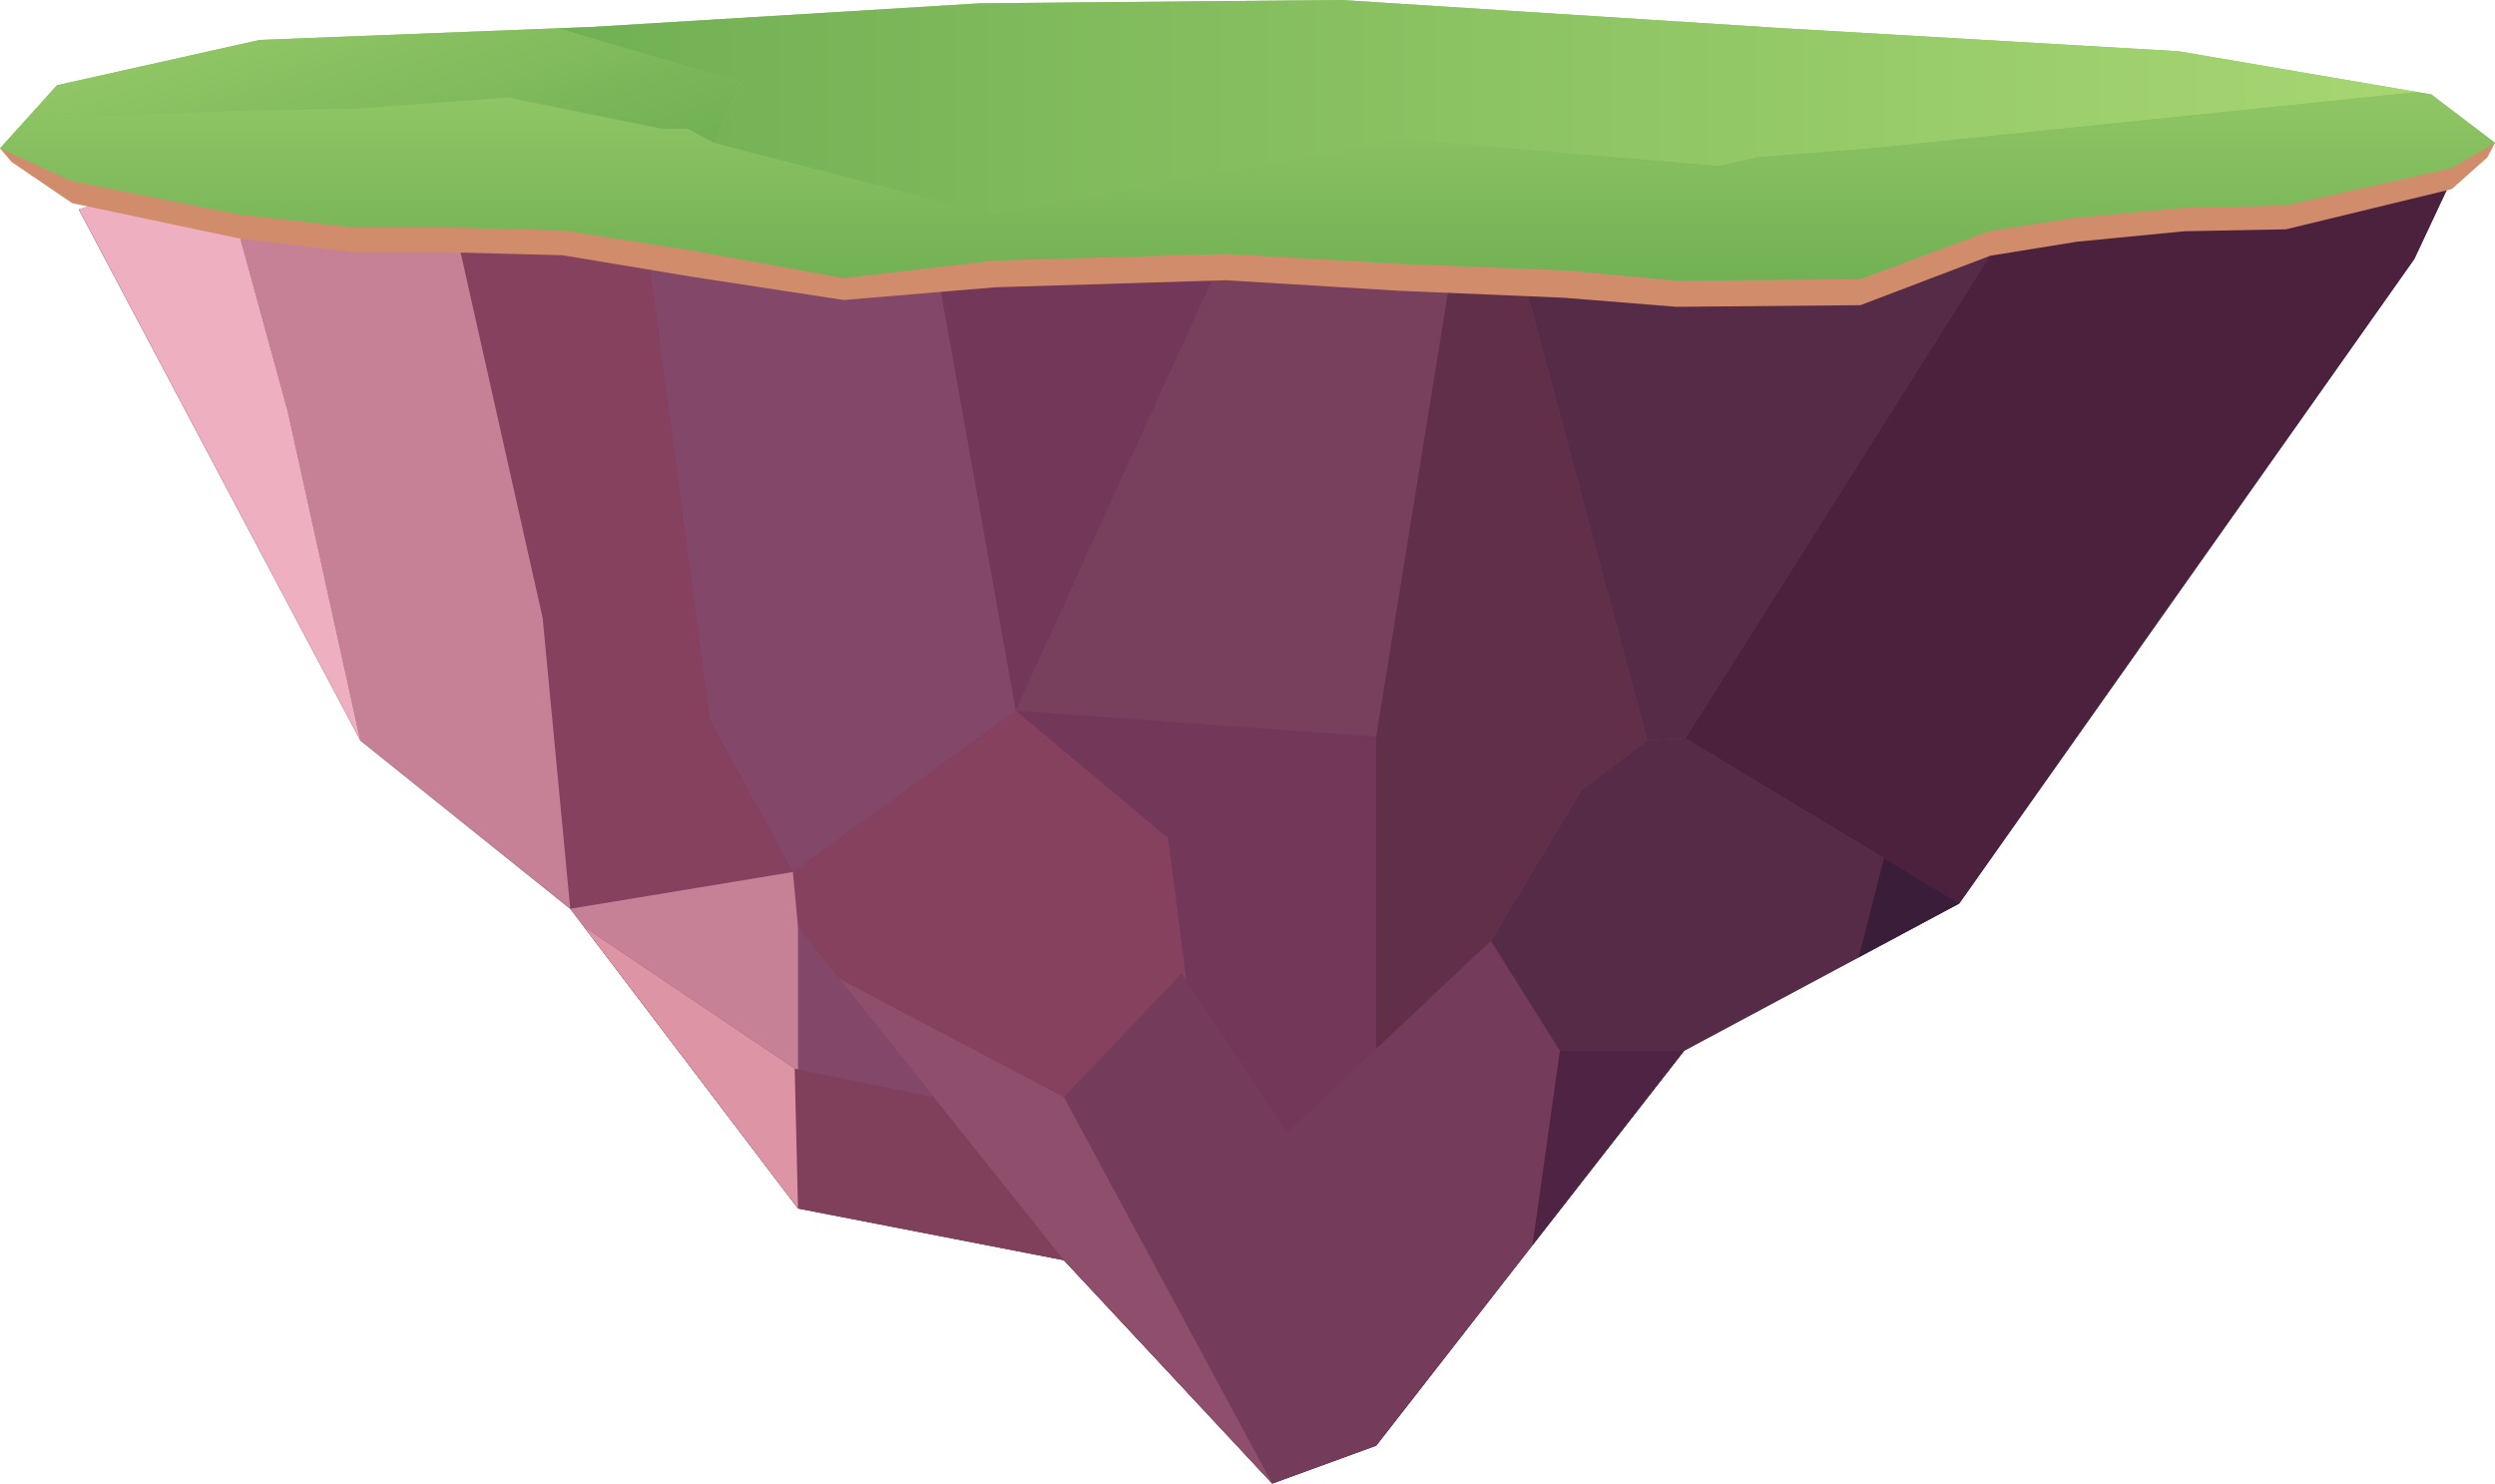 <svg xmlns="http://www.w3.org/2000/svg" xmlns:xlink="http://www.w3.org/1999/xlink" viewBox="0 0 531.66 316.13"><defs><linearGradient id="land-gradient" x1="265.83" y1="61.37" x2="265.83" y2="-46.12" gradientUnits="userSpaceOnUse"><stop offset="0" stop-color="#71b054"/><stop offset="1" stop-color="#a7d672"/></linearGradient><linearGradient id="未命名漸層_43" x1="91.57" y1="49.53" x2="63.25" y2="-39.77" xlink:href="#land-gradient"/><linearGradient id="未命名漸層_43-2" x1="119" y1="22.87" x2="515.16" y2="22.87" xlink:href="#land-gradient"/><linearGradient id="未命名漸層_43-3" x1="265.83" y1="61.18" x2="265.83" y2="-11.61" xlink:href="#land-gradient"/></defs><title>floating-island2</title><g id="floating-island2"><path id="land-bg" d="M316.43,28.86l-39.79-9.24m0,0-82.11,9.24L134,23.56,93.09,31.23,54.91,32.42l-8.13,2.22-30,10,60,113.16,44.75,35.9,48.53,63.85,56.65,11h0l44.4,47.6,22.15-8.08,33.32-42.74h0l32.28-41.4,58.62-31.38,38.25-54.15h0L514.47,55.2l8-17L443,24.36H373.58l-57.15,4.5m-100,122.57" fill="#79405e"/><g id="land"><polygon points="194.53 28.86 276.64 19.62 216.43 151.43 194.53 28.86" fill="#723759"/><polygon points="134 23.56 194.53 28.86 216.43 151.43 168.96 185.82 151.25 153.35 134 23.56" fill="#834869"/><polygon points="293.25 156.96 216.43 151.43 276.64 19.62 282.51 19.62 313.95 28.86 293.25 156.96" fill="#79405e"/><polygon points="293.25 241.24 293.25 156.96 313.95 28.86 316.43 28.86 351.02 157.75 337.08 168.19 293.25 241.24" fill="#612f48"/><polygon points="351.02 157.75 359.13 157.34 359.13 157.34 359.13 157.34 359.13 157.34 359.13 157.34 443.02 24.36 374.97 24.36 374.97 24.36 373.58 24.36 316.43 28.86 351.02 157.75" fill="#552b47"/><polygon points="93.09 31.23 134 23.56 151.25 153.35 168.96 185.82 121.52 193.65 115.64 131.71 93.09 31.23" fill="#85415e"/><polygon points="61.32 87.65 76.77 157.75 121.52 193.65 115.64 131.71 93.09 31.23 54.91 32.42 46.78 34.64 61.32 87.65" fill="#c78197"/><polygon points="358.85 223.91 293.25 308.05 271.1 316.13 293.25 241.24 337.08 168.19 351.03 157.75 359.13 157.34 417.47 192.53 358.85 223.91" fill="#552b47"/><polygon points="293.25 156.96 293.25 241.24 271.1 316.13 258.39 252.3 248.88 178.6 216.43 151.43 293.25 156.96" fill="#723759"/><polygon points="226.7 268.53 170.05 197.53 168.96 185.82 216.43 151.43 248.88 178.6 258.39 252.3 271.1 316.13 226.7 268.53" fill="#85415e"/><polygon id="triangle36" points="226.7 268.53 170.05 197.53 170.05 257.5 226.7 268.53" fill="#834869"/><polygon points="168.96 185.82 170.05 197.53 170.05 257.5 121.52 193.65 168.96 185.82" fill="#c78197"/><polygon points="16.8 44.59 46.78 34.64 61.32 87.65 76.77 157.75 16.8 44.59" fill="#eeafc0"/><polygon points="417.47 192.53 359.13 157.34 443.02 24.36 522.44 38.19 514.47 55.2 417.47 192.53" fill="#4b213d"/><polygon points="358.85 223.91 293.25 308.05 271.1 316.13 226.7 268.53 178.81 208.51 226.7 233.78 251.79 207.49 274.36 241.24 317.69 200.5 332.4 223.91 358.85 223.91" fill="#743b5b"/><polygon points="226.7 268.53 170.05 257.5 124.47 197.53 169.34 227.72 198.89 233.78 226.7 268.53" fill="#803f5b"/><polygon points="417.47 192.53 401.48 182.89 455.72 138.38 417.47 192.53" fill="#4b213d"/><polygon points="170.05 257.5 169.34 227.72 124.47 197.53 170.05 257.5" fill="#dd94a5"/><polygon points="271.1 316.13 226.7 233.78 178.81 208.51 226.7 268.53 271.1 316.13" fill="#8f4e6c"/><polygon points="274.36 241.24 251.79 207.49 239.12 220.77 274.36 241.24" fill="#743b5b"/><polygon points="332.4 223.91 326.57 265.31 358.85 223.91 332.4 223.91" fill="#4e2343"/><polygon points="396.08 203.98 401.48 182.89 417.47 192.53 396.08 203.98" fill="#3a1d38"/></g><polygon id="ground-bg" points="518.07 20.12 515.16 19.62 464.19 10.92 379.54 5.99 285.81 0 208.97 0.7 126 5.75 119 6.02 55.32 8.51 12.14 18.16 7.09 23.76 0 31.61 15.37 40.52 50.71 47.55 75.29 50.37 95.27 50.37 119.85 50.97 147.51 55.29 179.78 59.27 212.05 57.4 261.22 56 298.1 58.11 333.44 59.51 357.25 60.77 396.44 60.44 424.1 51.07 442.54 48.26 465.58 46.15 487.1 45.67 522.44 37.71 531.66 30.44 518.07 20.12" fill="url(#land-gradient)"/><g id="ground"><polygon points="157.73 17.52 119 6.02 55.32 8.51 12.14 18.16 7.09 23.76 23.48 24.57 48.92 23.63 75.77 23.16 108.27 20.81 140.77 27.4 146.42 27.4 152.12 30.46 157.73 17.52 157.73 17.52" fill="url(#未命名漸層_43)"/><polygon points="464.19 10.92 379.54 5.99 379.54 5.99 285.81 0 208.97 0.7 126 5.75 119 6.02 157.73 17.52 152.12 30.46 211.42 45.74 299.04 29.75 366.16 35.39 374.64 33.51 398.66 31.63 515.16 19.62 464.19 10.92 464.19 10.92" fill="url(#未命名漸層_43-2)"/><polygon points="518.07 20.12 515.16 19.62 398.66 31.63 374.64 33.51 366.16 35.39 299.04 29.75 211.42 45.74 152.12 30.46 152.12 30.46 146.42 27.4 140.77 27.4 108.27 20.81 75.77 23.16 48.92 23.63 23.48 24.57 7.09 23.76 0 31.61 15.37 40.52 50.71 47.55 75.29 50.37 95.27 50.37 119.85 50.97 147.51 55.29 179.78 59.27 212.05 57.4 261.22 56 298.1 58.11 333.44 59.51 357.25 60.77 396.44 60.44 424.1 51.07 442.54 48.26 465.58 46.15 487.1 45.67 522.44 37.71 531.66 30.44 518.07 20.12 518.07 20.12" fill="url(#未命名漸層_43-3)"/><polygon points="522.44 35.82 487.1 43.79 465.58 44.27 442.54 46.38 424.1 49.19 396.44 59.5 357.25 59.83 333.44 57.63 298.1 56.22 261.22 54.11 212.05 55.52 179.78 59.27 147.51 53.41 119.85 49.09 95.27 48.49 75.29 48.49 50.71 45.67 15.37 38.64 0 31.61 2.45 34.5 15.37 43.29 50.71 50.76 75.29 53.75 95.27 53.75 119.85 54.39 147.51 58.98 179.78 63.93 212.05 61.22 261.22 59.72 298.1 61.96 333.44 63.46 357.25 65.38 396.44 65.03 424.1 54.5 442.54 51.51 465.58 49.27 487.1 48.87 522.44 40.3 530.04 33.53 531.66 30.44 522.44 35.82" fill="#d18d6b"/></g></g></svg>